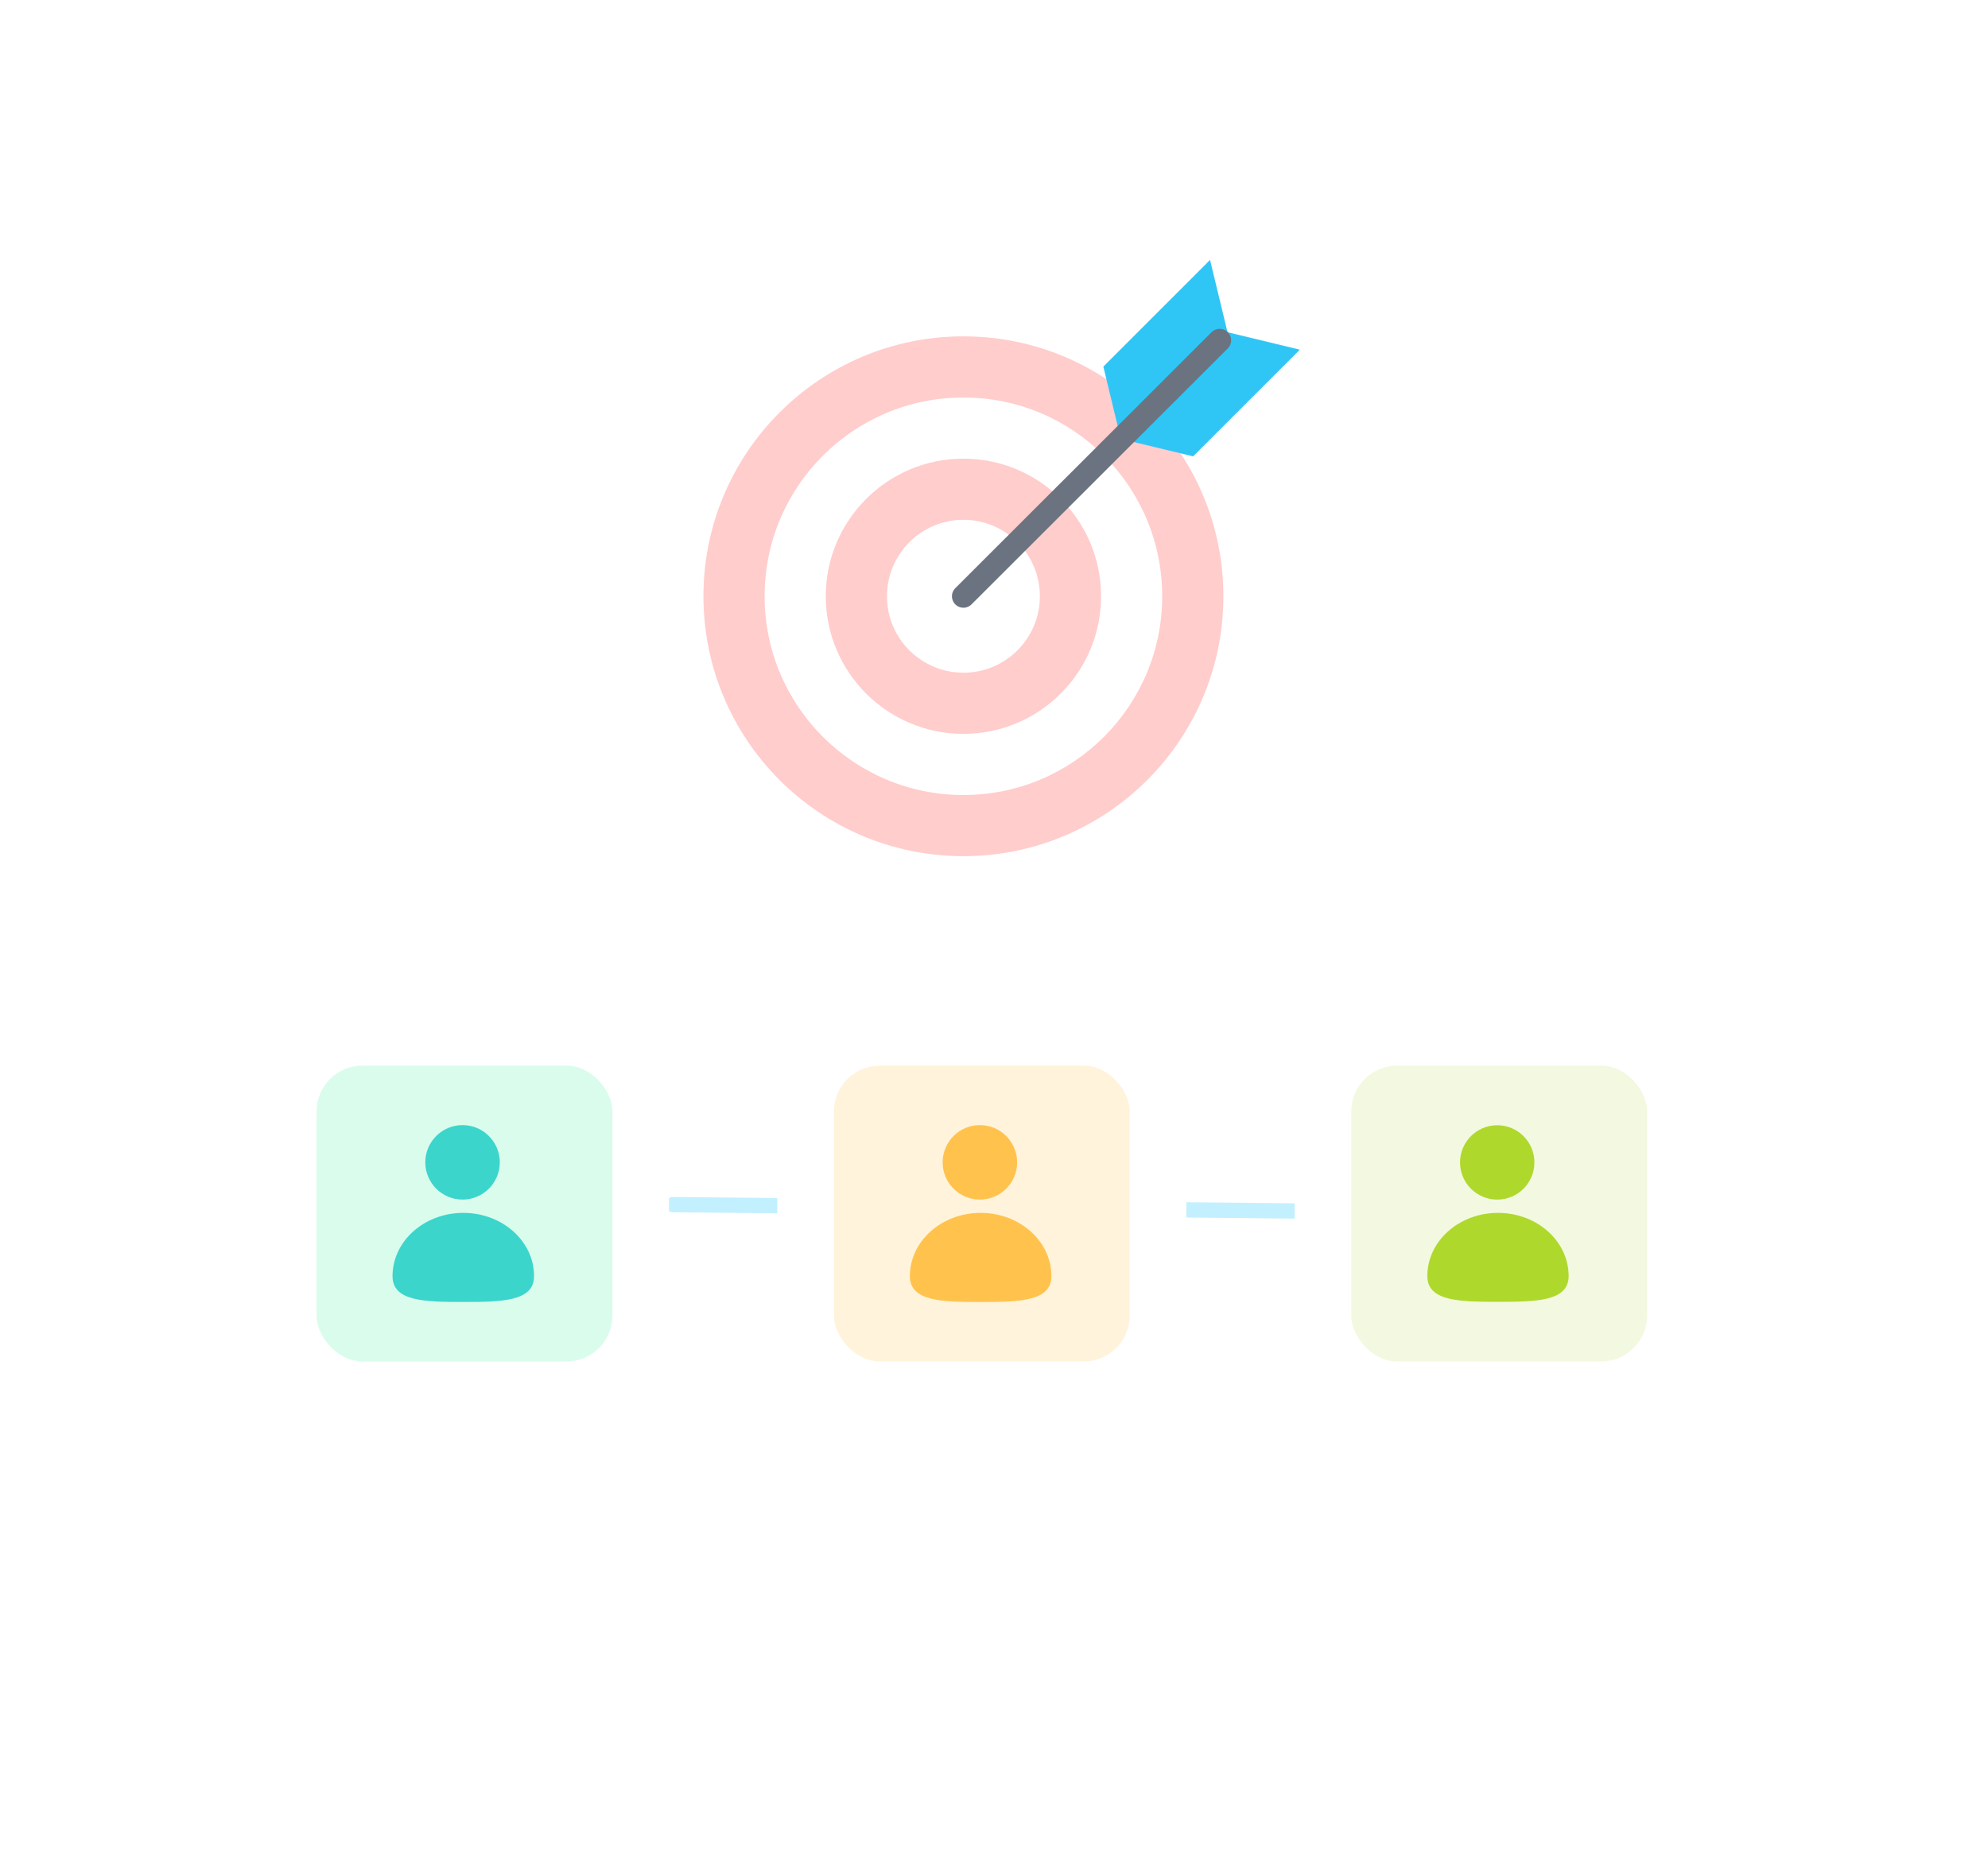 <svg width="130" height="121" viewBox="0 0 130 121" fill="none" xmlns="http://www.w3.org/2000/svg">
	<g opacity="0.8" filter="url(#filter0_d_1392_2753)">
		<path fill-rule="evenodd" clip-rule="evenodd" d="M98.071 107.57H31.754C31.186 107.57 30.624 107.55 30.067 107.51C15.079 107.181 4.002 95.374 4.001 80.856C4.005 73.78 7.173 67.45 11.782 61.911C13.984 59.264 15.58 57.519 18.801 55.927C18.744 55.207 18.714 54.48 18.714 53.745C18.719 46.279 21.802 39.121 27.285 33.845C32.768 28.569 40.202 25.608 47.952 25.612C57.879 25.624 66.537 30.799 71.804 38.098C75.272 37.244 79.56 36.971 82.365 36.973C94.756 36.987 104.934 46.088 106.114 57.726C117.987 60.219 126.011 70.018 126.001 82.202C125.989 96.243 114.168 107.618 99.593 107.612C99.082 107.612 98.575 107.598 98.071 107.57Z" fill="url(#paint0_linear_1392_2753)" shape-rendering="crispEdges"/>
	</g>
	<path d="M84.999 79.21L44.001 78.79" stroke="#C3F0FF" stroke-linecap="round" stroke-linejoin="round"/>
	<g filter="url(#filter1_d_1392_2753)">
		<rect x="17" y="66" width="26.75" height="26.75" rx="4" fill="white"/>
	</g>
	<rect opacity="0.15" x="20.7" y="69.7" width="19.349" height="19.349" rx="3" fill="#0AE989"/>
	<path opacity="0.8" fill-rule="evenodd" clip-rule="evenodd" d="M30.247 78.461C31.592 78.461 32.683 77.371 32.683 76.026C32.683 74.681 31.592 73.59 30.247 73.59C28.901 73.59 27.811 74.681 27.811 76.026C27.811 77.371 28.901 78.461 30.247 78.461ZM30.296 85.159C32.852 85.159 34.924 85.114 34.924 83.471C34.924 81.184 32.852 79.331 30.296 79.331C27.74 79.331 25.668 81.184 25.668 83.471C25.668 85.114 27.74 85.159 30.296 85.159Z" fill="#14CBC3"/>
	<g filter="url(#filter2_d_1392_2753)">
		<rect x="50.83" y="66" width="26.75" height="26.75" rx="4" fill="white"/>
	</g>
	<rect opacity="0.4" x="54.532" y="69.702" width="19.345" height="19.345" rx="3" fill="#FFE1A6"/>
	<path fill-rule="evenodd" clip-rule="evenodd" d="M64.077 78.462C65.422 78.462 66.513 77.371 66.513 76.026C66.513 74.68 65.422 73.59 64.077 73.59C62.732 73.59 61.641 74.68 61.641 76.026C61.641 77.371 62.732 78.462 64.077 78.462ZM64.126 85.16C66.682 85.16 68.754 85.115 68.754 83.471C68.754 81.185 66.682 79.331 64.126 79.331C61.57 79.331 59.498 81.185 59.498 83.471C59.498 85.115 61.57 85.16 64.126 85.16Z" fill="#FFC34D"/>
	<g filter="url(#filter3_d_1392_2753)">
		<rect x="84.66" y="66" width="26.75" height="26.75" rx="4" fill="white"/>
	</g>
	<rect opacity="0.4" x="88.361" y="69.7" width="19.349" height="19.349" rx="3" fill="#E2F1B3"/>
	<path opacity="0.8" fill-rule="evenodd" clip-rule="evenodd" d="M97.907 78.463C99.251 78.463 100.339 77.374 100.339 76.031C100.339 74.688 99.251 73.599 97.907 73.599C96.564 73.599 95.475 74.688 95.475 76.031C95.475 77.374 96.564 78.463 97.907 78.463ZM97.957 85.15C100.508 85.15 102.577 85.105 102.577 83.464C102.577 81.181 100.508 79.331 97.957 79.331C95.405 79.331 93.336 81.181 93.336 83.464C93.336 85.105 95.405 85.15 97.957 85.15Z" fill="#9DCF00"/>
	<g filter="url(#filter4_d_1392_2753)">
		<circle cx="63" cy="39" r="22" fill="white"/>
	</g>
	<circle cx="63" cy="39" r="17" fill="#FFCDCC"/>
	<circle cx="63" cy="39" r="13" fill="white"/>
	<circle cx="63" cy="39" r="9" fill="#FFCDCC"/>
	<circle cx="63" cy="39" r="5" fill="white"/>
	<path d="M79.128 17L80.27 21.73L85 22.872L78.022 29.849L73.292 28.708L72.151 23.978L79.128 17Z" fill="#2FC6F6"/>
	<path d="M79.758 22.258L63 39" stroke="#6A737F" stroke-width="1.5" stroke-linecap="round" stroke-linejoin="round"/>
	<defs>
		<filter id="filter0_d_1392_2753" x="0.001" y="23.612" width="130" height="90" filterUnits="userSpaceOnUse" color-interpolation-filters="sRGB">
			<feFlood flood-opacity="0" result="BackgroundImageFix"/>
			<feColorMatrix in="SourceAlpha" type="matrix" values="0 0 0 0 0 0 0 0 0 0 0 0 0 0 0 0 0 0 127 0" result="hardAlpha"/>
			<feOffset dy="2"/>
			<feGaussianBlur stdDeviation="2"/>
			<feComposite in2="hardAlpha" operator="out"/>
			<feColorMatrix type="matrix" values="0 0 0 0 0.025 0 0 0 0 0.275 0 0 0 0 0.358 0 0 0 0.06 0"/>
			<feBlend mode="normal" in2="BackgroundImageFix" result="effect1_dropShadow_1392_2753"/>
			<feBlend mode="normal" in="SourceGraphic" in2="effect1_dropShadow_1392_2753" result="shape"/>
		</filter>
		<filter id="filter1_d_1392_2753" x="9.926" y="61.284" width="40.898" height="40.898" filterUnits="userSpaceOnUse" color-interpolation-filters="sRGB">
			<feFlood flood-opacity="0" result="BackgroundImageFix"/>
			<feColorMatrix in="SourceAlpha" type="matrix" values="0 0 0 0 0 0 0 0 0 0 0 0 0 0 0 0 0 0 127 0" result="hardAlpha"/>
			<feOffset dy="2.358"/>
			<feGaussianBlur stdDeviation="3.537"/>
			<feComposite in2="hardAlpha" operator="out"/>
			<feColorMatrix type="matrix" values="0 0 0 0 0.424 0 0 0 0 0.424 0 0 0 0 0.424 0 0 0 0.12 0"/>
			<feBlend mode="normal" in2="BackgroundImageFix" result="effect1_dropShadow_1392_2753"/>
			<feBlend mode="normal" in="SourceGraphic" in2="effect1_dropShadow_1392_2753" result="shape"/>
		</filter>
		<filter id="filter2_d_1392_2753" x="43.756" y="61.284" width="40.898" height="40.898" filterUnits="userSpaceOnUse" color-interpolation-filters="sRGB">
			<feFlood flood-opacity="0" result="BackgroundImageFix"/>
			<feColorMatrix in="SourceAlpha" type="matrix" values="0 0 0 0 0 0 0 0 0 0 0 0 0 0 0 0 0 0 127 0" result="hardAlpha"/>
			<feOffset dy="2.358"/>
			<feGaussianBlur stdDeviation="3.537"/>
			<feComposite in2="hardAlpha" operator="out"/>
			<feColorMatrix type="matrix" values="0 0 0 0 0.424 0 0 0 0 0.424 0 0 0 0 0.424 0 0 0 0.12 0"/>
			<feBlend mode="normal" in2="BackgroundImageFix" result="effect1_dropShadow_1392_2753"/>
			<feBlend mode="normal" in="SourceGraphic" in2="effect1_dropShadow_1392_2753" result="shape"/>
		</filter>
		<filter id="filter3_d_1392_2753" x="77.586" y="61.284" width="40.898" height="40.898" filterUnits="userSpaceOnUse" color-interpolation-filters="sRGB">
			<feFlood flood-opacity="0" result="BackgroundImageFix"/>
			<feColorMatrix in="SourceAlpha" type="matrix" values="0 0 0 0 0 0 0 0 0 0 0 0 0 0 0 0 0 0 127 0" result="hardAlpha"/>
			<feOffset dy="2.358"/>
			<feGaussianBlur stdDeviation="3.537"/>
			<feComposite in2="hardAlpha" operator="out"/>
			<feColorMatrix type="matrix" values="0 0 0 0 0.424 0 0 0 0 0.424 0 0 0 0 0.424 0 0 0 0.12 0"/>
			<feBlend mode="normal" in2="BackgroundImageFix" result="effect1_dropShadow_1392_2753"/>
			<feBlend mode="normal" in="SourceGraphic" in2="effect1_dropShadow_1392_2753" result="shape"/>
		</filter>
		<filter id="filter4_d_1392_2753" x="33.926" y="12.284" width="58.149" height="58.149" filterUnits="userSpaceOnUse" color-interpolation-filters="sRGB">
			<feFlood flood-opacity="0" result="BackgroundImageFix"/>
			<feColorMatrix in="SourceAlpha" type="matrix" values="0 0 0 0 0 0 0 0 0 0 0 0 0 0 0 0 0 0 127 0" result="hardAlpha"/>
			<feOffset dy="2.358"/>
			<feGaussianBlur stdDeviation="3.537"/>
			<feComposite in2="hardAlpha" operator="out"/>
			<feColorMatrix type="matrix" values="0 0 0 0 0.424 0 0 0 0 0.424 0 0 0 0 0.424 0 0 0 0.12 0"/>
			<feBlend mode="normal" in2="BackgroundImageFix" result="effect1_dropShadow_1392_2753"/>
			<feBlend mode="normal" in="SourceGraphic" in2="effect1_dropShadow_1392_2753" result="shape"/>
		</filter>
		<linearGradient id="paint0_linear_1392_2753" x1="64.518" y1="41.115" x2="64.518" y2="107.612" gradientUnits="userSpaceOnUse">
			<stop stop-color="white" stop-opacity="0.4"/>
			<stop offset="1" stop-color="white" stop-opacity="0.8"/>
		</linearGradient>
	</defs>
</svg>
